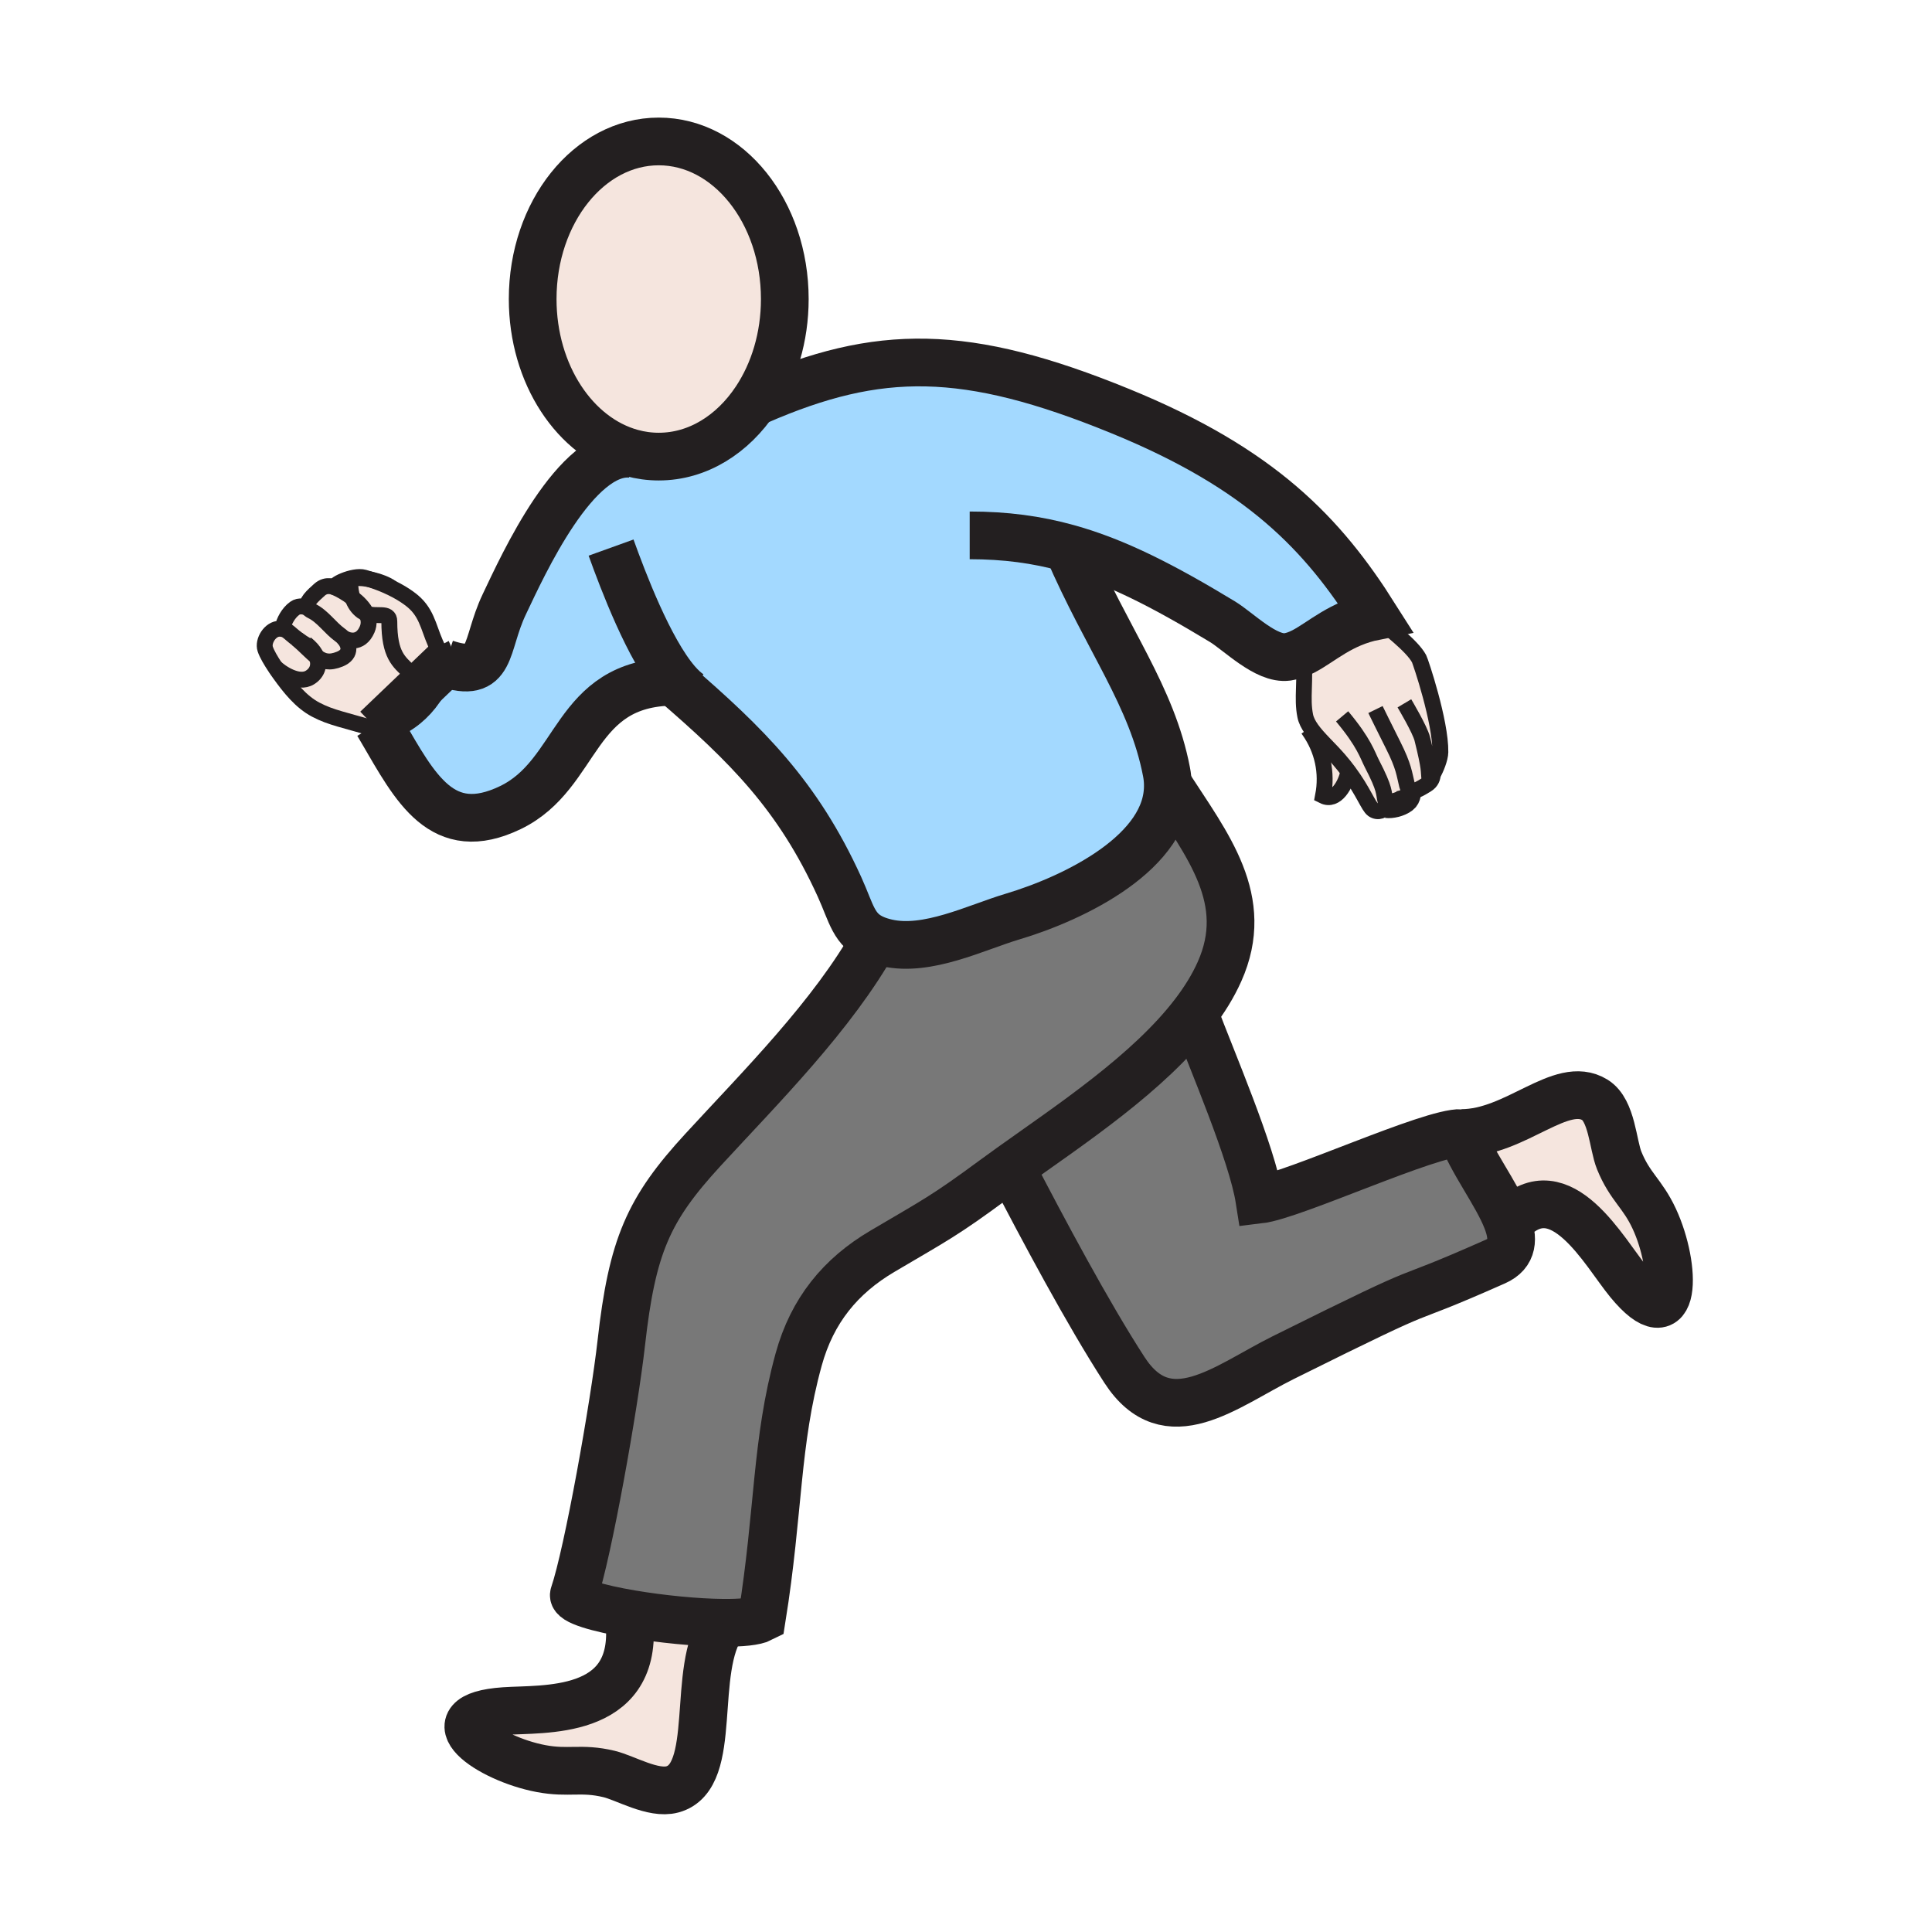 <?xml version="1.0"?><svg xmlns="http://www.w3.org/2000/svg" width="850.394" height="850.394" viewBox="0 0 850.394 850.394" overflow="visible"><path d="M161.32 270.11c-1.25-2.65-3.64-5.03-6.14-6.94-.69-2-1.02-4.28-1.02-6.74 0-2.31 4.3-2.36 8.83-1.38 3.63 1.17 6.71 2.44 9.28 3.69 6.53 3.17 9.81 6.18 10.56 6.93 5.86 5.69 6.12 12.64 10.25 20.37l.24-.1c.73 1.88 1.02 3.9.95 6.01-.43 12.43-13.75 27.36-26.67 28.79.21.36.42.72.63 1.07-17.21-5.18-22.35-5.81-29.27-9.46-6.53-3.44-11.53-9.79-15.71-15.6-.61-.85-1.39-1.94-2.18-3.15 2.31 2.35 10.25 7.83 15.39 4.58 3.24-2.03 4.43-5.49 2.84-9.18 2.9 2.22 5.69 2.98 10.3 1.1 5.48-2.25 4.08-6.71 1.38-9.47 1.76 1.23 7.59 3.43 10.62-3.59 1.04-2.42.76-4.76-.28-6.93z" fill="#f5e5de" class="aac-skin-fill"></path><path d="M385.22 413.43c-9.57-3.92-10.34-11.29-15.71-23.08-18.34-40.33-40.88-62.5-73.07-90.28-44.49.43-41.2 40.64-71.77 55.4-30.13 14.54-41.88-8.73-56.44-33.66-.21-.35-.42-.71-.63-1.07 12.92-1.43 26.24-16.36 26.67-28.79l1.73.05c21.27 7.15 17.23-7.62 25.94-25.95 8.36-17.57 31.51-68.71 56-66.28l.11-.4c3.83 1.06 7.81 1.61 11.9 1.61 17.19 0 32.56-9.77 42.73-25.11l.87.59c53.26-23.17 91.48-23.32 159.521 4.48 62.199 25.41 89.199 54.15 112.1 90.33-15.03 3.01-23.36 11.27-31.51 15.49-2.29 1.17-4.561 2.04-6.97 2.38-9.341 1.33-21.58-11.23-28.65-15.52-26.13-15.82-46.84-26.45-68.06-32.34 17.479 40.54 37.069 65.04 43.479 98.49.35 1.81.54 3.59.57 5.33.76 29.77-40.74 50.11-68.49 58.38-15.89 4.74-37.3 15.61-55.18 11.54-1.96-.45-3.65-.97-5.14-1.59z" fill="#a3d9ff"></path><path d="M494.94 603c-16.23-25.04-35.94-62.07-50.03-89.23 26.24-18.779 60.66-41.39 80.75-67.77 7.53 20.21 25.49 61.6 28.689 82.03 15.011-1.79 75.41-29.86 88.96-29.32 4.07 12.06 15.521 26.7 20 38.42 3.061 7.99 2.87 14.62-5.1 18.16-50.03 22.18-18.11 4.85-93.4 42.3-25.279 12.57-50.929 34.65-69.869 5.41z" fill="#787878"></path><path d="M444.91 513.77c-2.54 1.82-5 3.601-7.37 5.341-22.05 16.26-25.83 17.899-49.1 31.63-18.49 10.899-30.95 26.05-36.91 47.7-10.09 36.63-8.58 66.35-16.19 113.859-2.87 1.48-9.13 2.061-16.99 1.99-11.87-.09-27.39-1.66-40.38-3.85-14.81-2.5-26.32-5.801-25.35-8.631 6.17-18.04 17.78-83.359 20.84-110.64 4.81-42.84 11.89-58.87 35.97-85.06 25.1-27.301 57.25-59.33 75.79-92.68 1.49.62 3.18 1.14 5.14 1.59 17.88 4.07 39.291-6.8 55.18-11.54 27.75-8.27 69.25-28.61 68.49-58.38 17.489 27.05 36.87 50.96 22.739 82.58-2.81 6.301-6.6 12.4-11.109 18.32-20.09 26.381-54.51 48.991-80.75 67.771z" fill="#787878"></path><path d="M345.44 131.62c0 16.82-4.79 32.24-12.76 44.25-10.17 15.34-25.54 25.11-42.73 25.11-4.09 0-8.07-.55-11.9-1.61-24.92-6.8-43.59-34.56-43.59-67.75 0-38.31 24.85-69.36 55.49-69.36 30.65 0 55.49 31.05 55.49 69.36zM139.3 289c1.59 3.69.4 7.15-2.84 9.18-5.14 3.25-13.08-2.23-15.39-4.58-1.74-2.62-3.61-5.74-4.32-7.92-1.16-3.49 2.15-8.94 6.28-8.94h.07c3.22.04 3.78 1.61 7.66 4.5.01.02.02.03.04.04 3.63 3.1 6.1 5.91 8.5 7.72z" fill="#f5e5de" class="aac-skin-fill"></path><path d="M150.98 280.63c2.7 2.76 4.1 7.22-1.38 9.47-4.61 1.88-7.4 1.12-10.3-1.1-.63-1.47-1.7-2.98-3.25-4.44l-.04.04c-2.25-1.25-3.92-2.36-5.21-3.32a.078.078 0 0 1-.04-.04c-3.88-2.89-4.44-4.46-7.66-4.5h-.07l1.53-.83c.35-2.25 2.35-6.15 5.17-8.15 2.03-1.48 4.63-.67 5.86-.14.31.48.85.94 1.68 1.34 4.73 2.3 8.09 7.44 12.33 10.48.48.34.95.74 1.38 1.19z" fill="#f5e5de" class="aac-skin-fill"></path><path d="M140.6 259.6c3.1-2.79 6.45-1.23 7.17-.84l.02-.05c1.63.71 4.58 2.29 7.39 4.46.83 2.42 2.18 4.44 4.13 5.89.64.48 1.31.82 2.01 1.05 1.04 2.17 1.32 4.51.28 6.93-3.03 7.02-8.86 4.82-10.62 3.59-.43-.45-.9-.85-1.38-1.19-4.24-3.04-7.6-8.18-12.33-10.48-.83-.4-1.37-.86-1.68-1.34-1.48-2.31 2.15-5.44 5.01-8.02zM582.37 350.27c1.96-10.18-.25-20.24-6.11-28.63l1.01-.72c3.03 4.26 7.9 8.56 12.181 13.52 1.53 1.76 2.87 3.46 4.069 5.07-1.01 5.51-5.34 13.66-11.15 10.76z" fill="#f5e5de" class="aac-skin-fill"></path><path d="M620.04 347.31c.16 1.07.29 3.66-1.57 5.09-2.37 1.85-6.14 2.55-8.12 2.29l-.449-.12c-.57 2.28-3.44 3.28-5.57 1.78-2.04-1.43-4.09-7.82-10.811-16.84a85.674 85.674 0 0 0-4.069-5.07c-4.28-4.96-9.15-9.26-12.181-13.52-1.369-1.94-2.369-3.86-2.76-5.84-1.59-8.07.34-14.45-.85-28.32 8.149-4.22 16.479-12.48 31.51-15.49 5.04 4.51 16.42 12.9 19.47 18.71.641 1.23 9.54 27.67 9.351 41.08-.03 2.74-1.92 7.43-3.351 9.82-.04 1.3-.52 3.15-2.59 4.43-2.98 1.81-6.37 4.1-8.01 2zM318.35 714.29v.42c-14.65 20.05-1.65 67.36-22.41 72.92-8.52 2.29-20.64-5.05-27.88-6.79-12.35-2.96-17.68-.06-29.94-2.38-22.95-4.32-49.73-22.99-16.09-25.31 16.96-1.17 57.95 2.149 55.13-37.971l.81-4.739c12.99 2.19 28.51 3.76 40.38 3.85zM643.31 498.71c23.921 0 43.921-23.71 58.71-14.58 7.511 4.62 7.891 19.73 10.681 26.64 4.77 11.75 10.22 14.41 15.47 25.74 9.82 21.181 10.2 53.82-11.25 27.79-10.8-13.1-29.88-49.21-51.53-27.3l-2.08.13c-4.481-11.72-15.931-26.36-20.001-38.42z" fill="#f5e5de" class="aac-skin-fill"></path><g fill="none" stroke="#231f20"><path d="M278.05 199.37c-24.92-6.8-43.59-34.56-43.59-67.75 0-38.31 24.85-69.36 55.49-69.36 30.65 0 55.49 31.05 55.49 69.36 0 16.82-4.79 32.24-12.76 44.25-10.17 15.34-25.54 25.11-42.73 25.11-4.09 0-8.07-.55-11.9-1.61zM277.94 199.77c-24.49-2.43-47.64 48.71-56 66.28-8.71 18.33-4.67 33.1-25.94 25.95M166.29 318.52c.44.74.88 1.48 1.31 2.22.21.36.42.72.63 1.07 14.56 24.93 26.31 48.2 56.44 33.66 30.57-14.76 27.28-54.97 71.77-55.4.46-.01.93-.01 1.4-.01h.04" stroke-width="21"></path><path d="M291.4 295.74c1.71 1.46 3.39 2.9 5.04 4.33 32.19 27.78 54.73 49.95 73.07 90.28 5.37 11.79 6.14 19.16 15.71 23.08 1.49.62 3.18 1.14 5.14 1.59 17.88 4.07 39.291-6.8 55.18-11.54 27.75-8.27 69.25-28.61 68.49-58.38-.03-1.74-.221-3.52-.57-5.33-6.41-33.45-26-57.95-43.479-98.49-.04-.08-.07-.17-.11-.25" stroke-width="21"></path><path d="M333.55 176.46c53.26-23.17 91.48-23.32 159.521 4.48 62.199 25.41 89.199 54.15 112.1 90.33-15.03 3.01-23.36 11.27-31.51 15.49-2.29 1.17-4.561 2.04-6.97 2.38-9.341 1.33-21.58-11.23-28.65-15.52-26.13-15.82-46.84-26.45-68.06-32.34-13.65-3.8-27.511-5.63-43.16-5.63M386 412c-.26.48-.52.95-.78 1.43-18.54 33.35-50.69 65.379-75.79 92.68-24.08 26.189-31.16 42.22-35.97 85.06-3.06 27.28-14.67 92.6-20.84 110.64-.97 2.83 10.54 6.131 25.35 8.631 12.99 2.189 28.51 3.76 40.38 3.85 7.86.07 14.12-.51 16.99-1.99 7.61-47.51 6.1-77.229 16.19-113.859 5.96-21.65 18.42-36.801 36.91-47.7 23.27-13.73 27.05-15.37 49.1-31.63 2.37-1.74 4.83-3.521 7.37-5.341 26.24-18.779 60.66-41.39 80.75-67.77 4.51-5.92 8.3-12.02 11.109-18.32 14.131-31.62-5.25-55.53-22.739-82.58-.011-.01-.011-.02-.021-.03" stroke-width="21"></path><path d="M444 512c.3.59.61 1.18.91 1.77 14.09 27.16 33.8 64.19 50.03 89.23 18.939 29.24 44.59 7.16 69.869-5.41 75.29-37.45 43.37-20.12 93.4-42.3 7.97-3.54 8.16-10.17 5.1-18.16-4.479-11.72-15.93-26.36-20-38.42-13.55-.54-73.949 27.53-88.96 29.32-3.199-20.43-21.159-61.82-28.689-82.03l-.18-.48M643.31 498.71c23.921 0 43.921-23.71 58.71-14.58 7.511 4.62 7.891 19.73 10.681 26.64 4.77 11.75 10.22 14.41 15.47 25.74 9.82 21.181 10.2 53.82-11.25 27.79-10.8-13.1-29.88-49.21-51.53-27.3M318.35 714.71c-14.65 20.05-1.65 67.36-22.41 72.92-8.52 2.29-20.64-5.05-27.88-6.79-12.35-2.96-17.68-.06-29.94-2.38-22.95-4.32-49.73-22.99-16.09-25.31 16.96-1.17 57.95 2.149 55.13-37.971M268.97 241.03c5.25 14.58 16.71 44.9 28.87 59.03 2.02 2.34 4.05 4.24 6.08 5.55" stroke-width="21"></path><path d="M193.08 286.04c-4.13-7.73-4.39-14.68-10.25-20.37-.75-.75-4.03-3.76-10.56-6.93-2.57-1.25-5.65-2.52-9.28-3.69-.87-.28-1.78-.56-2.72-.83-4.69-1.33-14.9 3.43-12.49 4.48l.01.01c1.63.71 4.58 2.29 7.39 4.46 2.5 1.91 4.89 4.29 6.14 6.94 1.04 2.17 1.32 4.51.28 6.93-3.03 7.02-8.86 4.82-10.62 3.59-.07-.06-.14-.11-.2-.16" stroke-width="7"></path><path d="M147.91 258.84s-.05-.03-.14-.08c-.72-.39-4.07-1.95-7.17.84-2.86 2.58-6.49 5.71-5.01 8.02.31.48.85.94 1.68 1.34 4.73 2.3 8.09 7.44 12.33 10.48.48.34.95.74 1.38 1.19 2.7 2.76 4.1 7.22-1.38 9.47-4.61 1.88-7.4 1.12-10.3-1.1-2.4-1.81-4.87-4.62-8.5-7.72" stroke-width="7"></path><path d="M136.31 267.97s-.27-.16-.72-.35c-1.23-.53-3.83-1.34-5.86.14-2.82 2-4.82 5.9-5.17 8.15M177.94 324.83c-3.62-1.16-6.83-2.15-9.71-3.02-17.21-5.18-22.35-5.81-29.27-9.46-6.53-3.44-11.53-9.79-15.71-15.6-.61-.85-1.39-1.94-2.18-3.15-1.74-2.62-3.61-5.74-4.32-7.92-1.16-3.49 2.15-8.94 6.28-8.94h.07c3.22.04 3.78 1.61 7.66 4.5.01.02.02.03.04.04 1.29.96 2.96 2.07 5.21 3.32" stroke-width="7"></path><path d="M134.67 283.37c.5.39.96.79 1.38 1.19 1.55 1.46 2.62 2.97 3.25 4.44 1.59 3.69.4 7.15-2.84 9.18-5.14 3.25-13.08-2.23-15.39-4.58" stroke-width="7"></path><path d="M605.17 271.27c5.04 4.51 16.42 12.9 19.47 18.71.641 1.23 9.54 27.67 9.351 41.08-.03 2.74-1.92 7.43-3.351 9.82-.79 1.34-1.439 1.96-1.55 1.14-.32-2.56.351-3.18-3.05-16.8-1.01-4.12-7.88-15.64-7.88-15.64" stroke-width="7" stroke-miterlimit="10"></path><path d="M630.5 339.37s.17.63.14 1.51c-.04 1.3-.52 3.15-2.59 4.43-2.979 1.81-6.37 4.1-8.01 2-.28-.37-.51-.88-.68-1.55-1.271-5.09-1.33-8.24-6.2-17.87-3.05-6.03-7.73-15.58-7.73-15.58" stroke-width="7" stroke-miterlimit="10"></path><path d="M619.96 346.82s.05.18.08.49c.16 1.07.29 3.66-1.57 5.09-2.37 1.85-6.14 2.55-8.12 2.29" stroke-width="10.762" stroke-miterlimit="10"></path><path d="M573.41 284.15c.1.9.18 1.77.25 2.61 1.189 13.87-.74 20.25.85 28.32.391 1.98 1.391 3.9 2.76 5.84 3.03 4.26 7.9 8.56 12.181 13.52 1.53 1.76 2.87 3.46 4.069 5.07 6.721 9.02 8.771 15.41 10.811 16.84 2.13 1.5 5 .5 5.57-1.78.14-.55.14-1.18-.03-1.86-1.021-4.08.12-4.76-6.03-16.62-1.939-3.76-3.33-9.13-13.09-20.77" stroke-width="7" stroke-miterlimit="10"></path><path d="M165.83 320.85c.59-.01 1.18-.04 1.77-.11 12.92-1.43 26.24-16.36 26.67-28.79.07-2.11-.22-4.13-.95-6.01-.17-.45-.36-.88-.58-1.3" stroke-width="10.762" stroke-miterlimit="10"></path><path d="M575.7 320.85c.189.26.38.52.56.79 5.86 8.39 8.07 18.45 6.11 28.63 5.81 2.9 10.14-5.25 11.149-10.76.051-.25.091-.49.12-.72M172.31 258.77c-.01-.01-.03-.02-.04-.03-1.8-1.46-5.61-2.91-9.28-3.69-4.53-.98-8.83-.93-8.83 1.38 0 2.46.33 4.74 1.02 6.74.83 2.42 2.18 4.44 4.13 5.89.64.48 1.31.82 2.01 1.05 4.6 1.63 10.04-.96 10.04 3.39 0 15.06 4.28 17.7 8.82 22.24" stroke-width="7"></path></g><path fill="none" d="M0 0h850.394v850.394H0z"></path><path fill="none" stroke="#231f20" stroke-width="21" d="M196 292l-30.17 28.85"></path></svg>